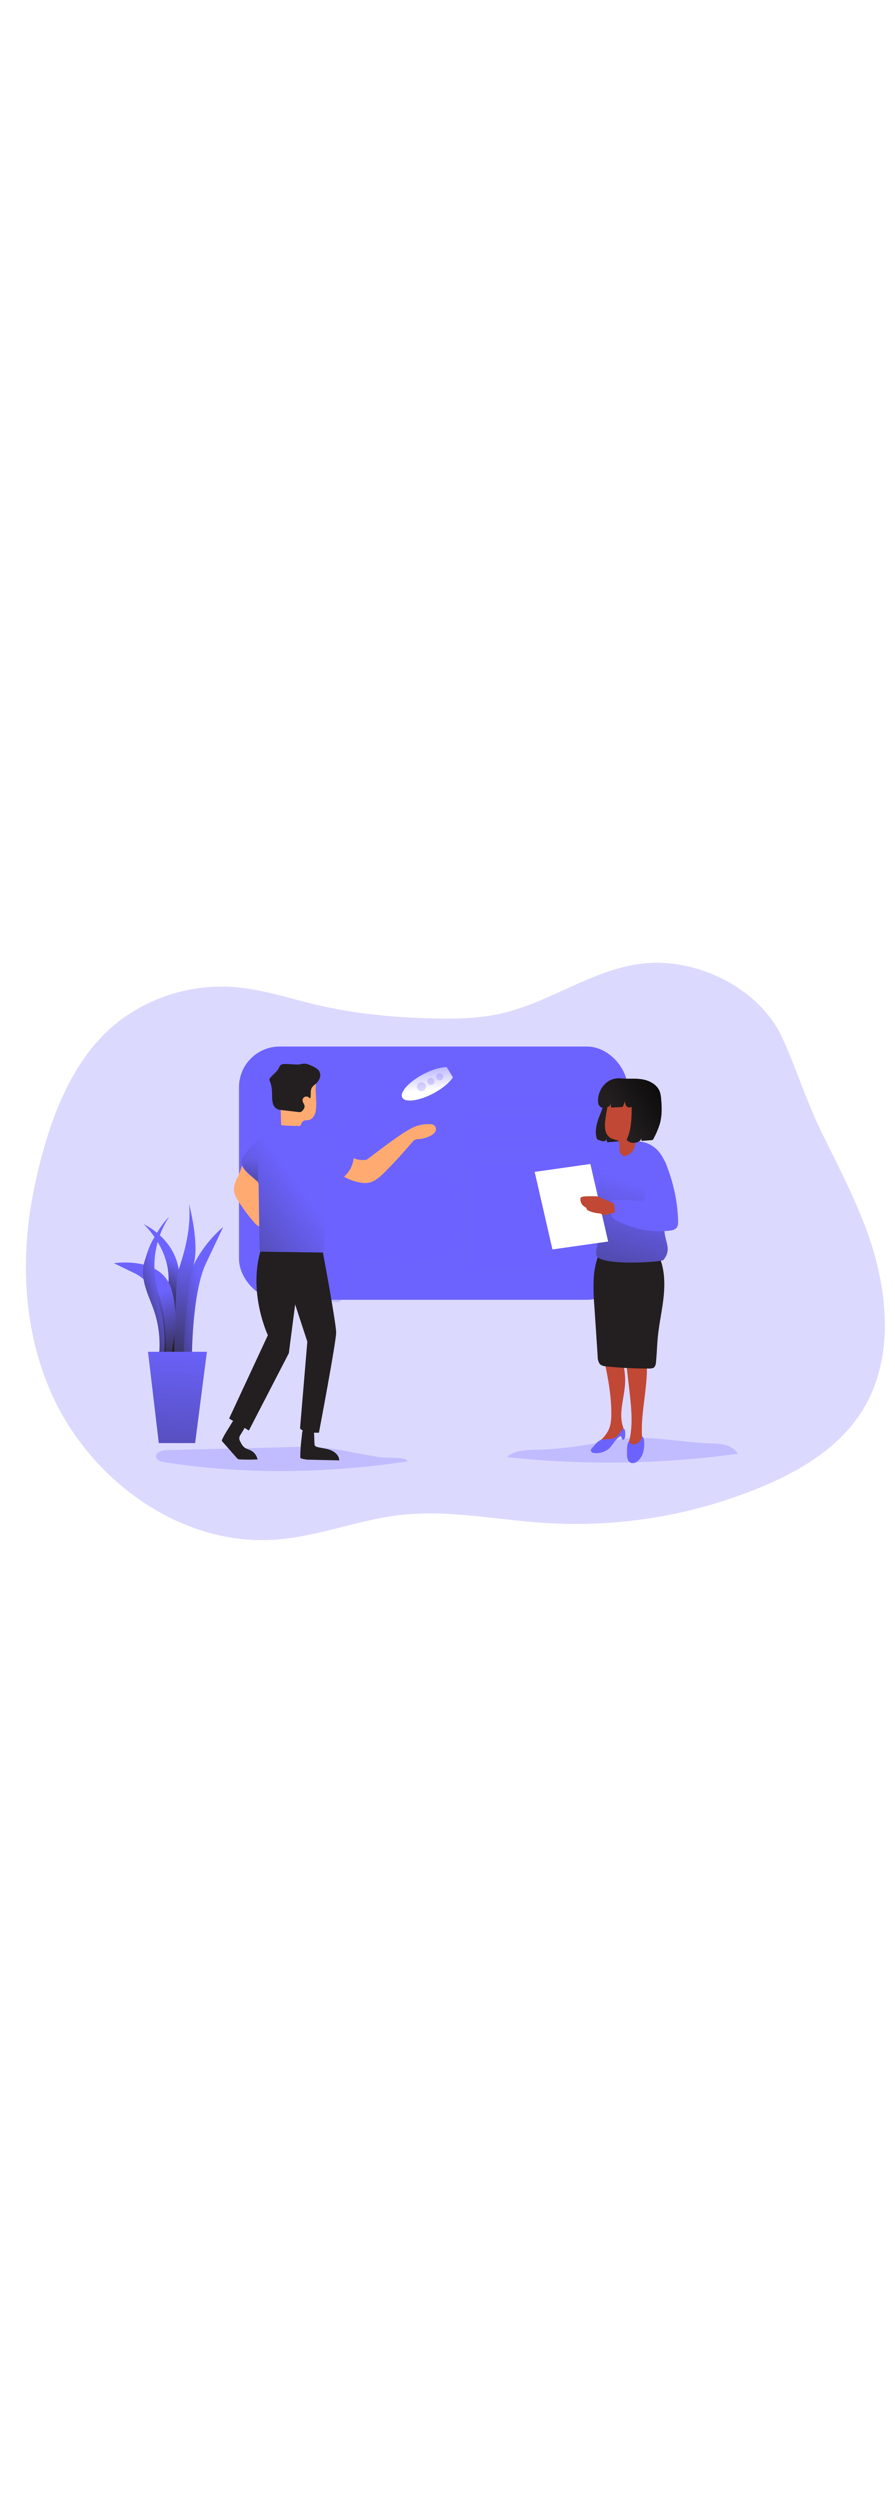 <svg id="_0286_startup" xmlns="http://www.w3.org/2000/svg" xmlns:xlink="http://www.w3.org/1999/xlink" viewBox="0 0 500 500" data-imageid="startup-1" imageName="Startup" class="illustrations_image" style="width: 179px;"><defs><style>.cls-1_startup-1{opacity:.45;}.cls-1_startup-1,.cls-2_startup-1,.cls-3_startup-1,.cls-4_startup-1,.cls-5_startup-1,.cls-6_startup-1,.cls-7_startup-1,.cls-8_startup-1,.cls-9_startup-1,.cls-10_startup-1,.cls-11_startup-1,.cls-12_startup-1,.cls-13_startup-1,.cls-14_startup-1,.cls-15_startup-1,.cls-16_startup-1,.cls-17_startup-1,.cls-18_startup-1,.cls-19_startup-1,.cls-20_startup-1,.cls-21_startup-1,.cls-22_startup-1{stroke-width:0px;}.cls-1_startup-1,.cls-17_startup-1{isolation:isolate;}.cls-1_startup-1,.cls-17_startup-1,.cls-22_startup-1{fill:#68e1fd;}.cls-2_startup-1{fill:url(#linear-gradient);}.cls-3_startup-1{fill:url(#linear-gradient-11-startup-1);}.cls-4_startup-1{fill:url(#linear-gradient-12-startup-1);}.cls-5_startup-1{fill:url(#linear-gradient-13-startup-1);}.cls-6_startup-1{fill:url(#linear-gradient-10-startup-1);}.cls-7_startup-1{fill:url(#linear-gradient-15-startup-1);}.cls-8_startup-1{fill:url(#linear-gradient-14-startup-1);}.cls-9_startup-1{fill:url(#linear-gradient-4-startup-1);}.cls-10_startup-1{fill:url(#linear-gradient-2-startup-1);}.cls-11_startup-1{fill:url(#linear-gradient-3-startup-1);}.cls-12_startup-1{fill:url(#linear-gradient-8-startup-1);}.cls-13_startup-1{fill:url(#linear-gradient-9-startup-1);}.cls-14_startup-1{fill:url(#linear-gradient-7-startup-1);}.cls-15_startup-1{fill:url(#linear-gradient-5-startup-1);}.cls-16_startup-1{fill:url(#linear-gradient-6-startup-1);}.cls-17_startup-1{opacity:.24;}.cls-18_startup-1{fill:#231f20;}.cls-19_startup-1{fill:#c14834;}.cls-20_startup-1{fill:#fff;}.cls-21_startup-1{fill:#ffaa71;}</style><linearGradient id="linear-gradient-startup-1" x1="691.79" y1="3080.05" x2="716.12" y2="2820.14" gradientTransform="translate(-471 3073.02) scale(1 -1)" gradientUnits="userSpaceOnUse"><stop offset="0" stop-color="#fff" stop-opacity="0"/><stop offset=".95" stop-color="#fff"/></linearGradient><linearGradient id="linear-gradient-2-startup-1" x1="720.44" y1="2872.12" x2="723.05" y2="2844.31" gradientTransform="translate(-483.99 3006.43) scale(1 -1)" xlink:href="#linear-gradient-startup-1"/><linearGradient id="linear-gradient-3-startup-1" x1="814.02" y1="2829.92" x2="829.25" y2="2829.92" gradientTransform="translate(-483.99 3006.43) scale(1 -1)" gradientUnits="userSpaceOnUse"><stop offset="0" stop-color="#231f20" stop-opacity="0"/><stop offset="1" stop-color="#231f20"/></linearGradient><linearGradient id="linear-gradient-4-startup-1" x1="843.13" y1="2793.41" x2="805.05" y2="2668.58" xlink:href="#linear-gradient-3-startup-1"/><linearGradient id="linear-gradient-5-startup-1" x1="830.15" y1="2830.68" x2="865.88" y2="2852.27" gradientTransform="translate(-483.99 3006.43) scale(1 -1)" gradientUnits="userSpaceOnUse"><stop offset="0" stop-color="#010101" stop-opacity="0"/><stop offset=".47" stop-color="#010101" stop-opacity=".47"/><stop offset=".95" stop-color="#010101"/></linearGradient><linearGradient id="linear-gradient-6-startup-1" x1="634.48" y1="2847.05" x2="662.87" y2="2847.05" xlink:href="#linear-gradient-3-startup-1"/><linearGradient id="linear-gradient-7-startup-1" x1="652.66" y1="2791.31" x2="546.3" y2="2713.53" xlink:href="#linear-gradient-3-startup-1"/><linearGradient id="linear-gradient-8-startup-1" x1="641.88" y1="2663.46" x2="641.88" y2="2799.82" xlink:href="#linear-gradient-3-startup-1"/><linearGradient id="linear-gradient-9-startup-1" x1="623.81" y1="2807.56" x2="623.65" y2="2758.75" xlink:href="#linear-gradient-3-startup-1"/><linearGradient id="linear-gradient-10-startup-1" x1="582.45" y1="2749.95" x2="570.45" y2="2725.14" xlink:href="#linear-gradient-3-startup-1"/><linearGradient id="linear-gradient-11-startup-1" x1="597.89" y1="2732.59" x2="558.19" y2="2721.39" xlink:href="#linear-gradient-3-startup-1"/><linearGradient id="linear-gradient-12-startup-1" x1="591.07" y1="2754.88" x2="574.98" y2="2672.05" xlink:href="#linear-gradient-3-startup-1"/><linearGradient id="linear-gradient-13-startup-1" x1="568.01" y1="2730.53" x2="583.85" y2="2689.08" xlink:href="#linear-gradient-3-startup-1"/><linearGradient id="linear-gradient-14-startup-1" x1="575.4" y1="2735.53" x2="550.67" y2="2726.53" xlink:href="#linear-gradient-3-startup-1"/><linearGradient id="linear-gradient-15-startup-1" x1="570.76" y1="2773.25" x2="552.83" y2="2569.03" gradientTransform="translate(-471 3073.02) scale(1 -1)" xlink:href="#linear-gradient-3-startup-1"/></defs><g id="background_startup-1"><path class="cls-17_startup-1 targetColor" d="M144.66,105.05c-4.39-.9-8.84-1.55-13.3-1.93-21.61-1.71-43.15,4.02-61.05,16.25-29.98,20.59-42.97,58.46-50.48,92.55-8.48,38.27-7.58,79.34,7.84,115.79,21.09,49.86,72.76,88.2,126.74,84.05,23.5-1.79,45.87-11.09,69.3-13.74,26.91-3.04,53.95,2.76,80.97,4.48,40.76,2.56,81.56-4.13,119.36-19.59,22.26-9.12,44.09-22,57.1-42.23,19.45-30.29,14.98-70.37,2.14-104.03-6.81-17.9-15.7-34.97-24.17-52.16-8.47-17.19-14.07-35.59-21.95-52.82-13.2-28.84-49.59-45.87-80.15-41.49-26.94,3.85-50.07,21.43-76.58,27.57-12.59,2.91-25.63,3.17-38.55,2.86-21.92-.51-43.87-2.61-65.2-7.65-10.7-2.5-21.26-5.78-32.01-7.92Z" style="fill: rgb(108, 99, 255);"/></g><g id="data_board_startup-1"><path class="cls-18_startup-1" d="M230.45,181.71l-9.9-1.62s-1.02-2.1.54-2.82l15.67,2.69-6.3,1.75Z"/><rect class="cls-22_startup-1 targetColor" x="133.52" y="136.31" width="217.02" height="141.48" rx="22.72" ry="22.72" style="fill: rgb(108, 99, 255);"/><rect class="cls-2_startup-1" x="132.32" y="136.31" width="217.02" height="141.48" rx="22.72" ry="22.72"/><path class="cls-17_startup-1 targetColor" d="M228.51,231.44c.04,13.72-11.04,24.87-24.76,24.91-13.72.04-24.87-11.04-24.91-24.76-.04-13.24,10.31-24.18,23.54-24.87.44-.05.89-.07,1.33-.06,13.69,0,24.79,11.1,24.8,24.79Z" style="fill: rgb(108, 99, 255);"/><path class="cls-1_startup-1 targetColor" d="M226.77,164.67c-.2.68-3.38,1.53-4.19,2.05-1.4.99-2.64,2.2-3.65,3.58-1.94,2.56-3.47,5.43-5.77,7.68-.67.57-1.26,1.23-1.74,1.97-.62,1.07-.62,2.35-.98,3.52-.78,2.4-2.94,4.08-5.46,4.26,2.56,2.23,2.82,6.12.59,8.68-1.33,1.52-3.32,2.29-5.33,2.06,1.32,2.53,2.06,5.33,2.15,8.18-7.18.37-13.85,3.84-18.27,9.52-1.57-.35-2.93-1.36-3.72-2.76-1.98,1.79-5.15.64-7.22-.99-7.51-5.83-9.62-17.53-4.61-25.61,2.46-4.03,7.74-7.16,11.77-4.74,1.06-1.7,3.44-2.21,5.37-1.7,1.93.67,3.68,1.75,5.15,3.17-.38-2.97,2.15-5.84,5.08-6.42,3.05-.39,6.08.79,8.06,3.14-.82-.96,15.44-14.97,17.15-16.11.96-.6,6.76-3.33,5.63.53Z" style="fill: rgb(108, 99, 255);"/><circle class="cls-17_startup-1 targetColor" cx="233.23" cy="230.57" r="24.81" style="fill: rgb(108, 99, 255);"/><rect class="cls-17_startup-1 targetColor" x="266.76" y="166.95" width="64.1" height="4.32" rx="2.16" ry="2.16" style="fill: rgb(108, 99, 255);"/><rect class="cls-17_startup-1 targetColor" x="266.04" y="174.39" width="64.1" height="4.32" rx="2.16" ry="2.16" style="fill: rgb(108, 99, 255);"/><rect class="cls-17_startup-1 targetColor" x="265.31" y="181.84" width="64.1" height="4.32" rx="2.16" ry="2.16" style="fill: rgb(108, 99, 255);"/><rect class="cls-17_startup-1 targetColor" x="264.6" y="189.28" width="64.1" height="4.32" rx="2.16" ry="2.16" style="fill: rgb(108, 99, 255);"/><rect class="cls-17_startup-1 targetColor" x="263.64" y="201.28" width="66.5" height="58.58" style="fill: rgb(108, 99, 255);"/><polygon class="cls-17_startup-1 targetColor" points="270.2 221.13 283.64 243.53 305.41 216.32 314.7 229.45 327.82 208.01 327.82 256.65 266.04 256.65 266.04 230.41 270.2 221.13" style="fill: rgb(108, 99, 255);"/><path class="cls-17_startup-1 targetColor" d="M332.72,210.33c-3.07-2.9-7.8-3.54-11.88-2.47s-7.63,3.63-10.74,6.46c-1.93,1.61-3.53,3.57-4.74,5.77-1.46,2.95-1.63,6.37-1.65,9.67-.03,7.29.57,14.57,1.79,21.75.06.69.29,1.34.67,1.92,1.15,1.42,3.38.76,5.2.96,2.2.24,4,1.93,5.12,3.85.99,1.98,1.85,4.02,2.58,6.11,1.65,3.84,4.28,7.18,7.64,9.68,2.42,1.79,5.97,3.07,8.3,1.15.79-.75,1.4-1.67,1.79-2.69,11.1-24.22,1.97-53.36,9.96-78.78.5-1.59,4.15-9.06,1.79-10.18-1.79-.81-4.52,3.82-5.29,4.86-2.36,3.07-4.46,6.34-6.27,9.78-.73,1.35-5.51,11-4.28,12.16Z" style="fill: rgb(108, 99, 255);"/><path class="cls-10_startup-1" d="M253,153.51c-1.74,2.86-5.77,6.27-10.95,9.01-8.01,4.23-15.76,5.26-17.32,2.28-.39-.9-.35-1.92.1-2.79.72-1.79,2.52-3.92,5.12-6.01,2.01-1.61,4.16-3.01,6.45-4.19,4.98-2.63,9.85-4.03,13.2-3.99l3.41,5.69Z"/><path class="cls-17_startup-1 targetColor" d="M229.94,156c-2.6,2.09-4.4,4.2-5.12,6.01-1.91-2.26-7.16-3.96-7.16-3.96,4.33-3.14,10.64-2.32,12.28-2.05Z" style="fill: rgb(108, 99, 255);"/><path class="cls-17_startup-1 targetColor" d="M227.85,174.94s7.02-3.58,8.29-9.89c0,0-5.96,2.38-8.79,1.29,0,0,1.88,2.69.5,8.6Z" style="fill: rgb(108, 99, 255);"/><path class="cls-17_startup-1 targetColor" d="M253.03,153.45h0l-3.41-5.69h0s5.6-.9,6.35.11-2.56,5.14-2.94,5.59Z" style="fill: rgb(108, 99, 255);"/><circle class="cls-17_startup-1 targetColor" cx="235.43" cy="158.75" r="2.52" style="fill: rgb(108, 99, 255);"/><circle class="cls-17_startup-1 targetColor" cx="240.69" cy="155.78" r="1.99" style="fill: rgb(108, 99, 255);"/><circle class="cls-17_startup-1 targetColor" cx="245.67" cy="153.25" r="1.99" style="fill: rgb(108, 99, 255);"/></g><g id="character_2_startup-1"><path class="cls-17_startup-1 targetColor" d="M296.99,361.62c-4.91.25-10.27.68-13.83,4.06,42.93,4.63,86.27,4.01,129.06-1.85-2.69-4.99-9.46-5.71-15.15-5.84-16.11-.36-35.01-4.88-50.89-2.26-16.43,2.72-32.51,5.88-49.18,5.88Z" style="fill: rgb(108, 99, 255);"/><path class="cls-19_startup-1" d="M336.38,302.57c-.37,1.44-.32,2.96.14,4.38,2.55,11.21,4.94,22.56,5,34.02,0,3.14-.17,6.37-1.41,9.25-1.18,2.53-2.93,4.74-5.13,6.45-.81.68-1.79,1.58-1.5,2.6.14.42.4.78.76,1.03,1.42,1.12,3.36,1.3,4.97.47.86-.53,1.64-1.2,2.28-1.99l6-6.53c.33-.32.59-.69.78-1.11.19-.87.09-1.78-.3-2.58-2.44-7.68.81-15.9,1.23-23.95.38-7.49-1.75-14.86-3.84-22.07-.18-.8-.51-1.56-.98-2.23-.89-.98-2.19-1.5-3.51-1.4-1.3.11-2.58.43-3.79.94"/><path class="cls-19_startup-1" d="M348.71,304.11c1.1,8.64,2.13,17.29,3.09,25.96.99,9.08,1.9,18.41-.47,27.24-.48,1.79-1.06,3.96.08,5.46,1.18,1.34,3.17,1.6,4.66.62,1.42-1,2.36-2.55,2.58-4.28.19-1.7.19-3.43,0-5.13-.59-10.95,1.91-21.81,2.58-32.75.35-4.12.16-8.27-.57-12.34-.84-4.12-2.89-10.04-6.75-12.33-4.96-2.96-5.59,4.42-5.19,7.54Z"/><path class="cls-22_startup-1 targetColor" d="M330.7,360.69c-.27.24-.48.55-.61.9-.09.65.25,1.29.84,1.57.59.26,1.23.36,1.86.31,2.44.07,4.83-.66,6.83-2.06,2.62-2.03,3.85-5.58,6.71-7.25.09-.07.19-.11.3-.13.79-.1.51,1.43,1.18,1.84s1.22-.51,1.34-1.21c.23-1.25.23-2.54,0-3.79-.09-.42-.26-.9-.68-1.02s-.95.44-1.21.9c-.76,1.52-1.88,2.83-3.27,3.82-2.55,1.64-5.11.79-7.83,1.4-2.36.58-3.89,3.04-5.47,4.73Z" style="fill: rgb(108, 99, 255);"/><path class="cls-22_startup-1 targetColor" d="M350.28,363.53c-.07,1.05.03,2.1.29,3.12.27,1.03,1.01,1.88,2,2.29,1.24.29,2.55-.04,3.5-.9,1.66-1.36,2.83-3.22,3.34-5.31.49-2.08.63-4.22.39-6.35-.07-.85-.28-1.84-1.05-2.21-.39,2.13-2.01,3.84-4.12,4.34-1.37.36-2.79-.37-3.29-1.69-1.23,1.63-1.03,4.66-1.07,6.7Z" style="fill: rgb(108, 99, 255);"/><path class="cls-18_startup-1" d="M331.75,264.66c-.31,5.51-.21,11.03.28,16.53l.9,13.51.96,14.74c-.04,1.37.3,2.73.98,3.92.9,1.25,2.44,1.5,3.81,1.64,8.01.84,16.06,1.24,24.11,1.19,1.06,0,2.26-.08,2.96-1.01.46-.77.71-1.65.73-2.54.47-4.71.56-9.47,1.03-14.18.76-7.7,2.54-15.22,3.29-22.88.74-7.66.38-15.9-2.87-22.7-.32-.82-.84-1.55-1.5-2.12-.71-.45-1.53-.69-2.36-.72-7.52-.81-15.08-1.16-22.64-1.03-1.32,0-4-.5-5.16.26-1.01.66-1.79,3.38-2.25,4.58-1.23,3.49-1.99,7.13-2.26,10.82Z"/><path class="cls-18_startup-1" d="M334.17,177.13c-1.13,3.36-1.84,7.03-.8,10.41.05.24.17.47.35.64.16.12.34.21.53.26l1.39.46c.59.26,1.25.36,1.89.29.67-.09,1.16-.66,1.15-1.33l.55,1.95,7.44-.67c.24,0,.48-.07.69-.21.23-.24.35-.56.34-.9.46-4.56.35-9.15.4-13.73,0-2.48.09-5.06-.9-7.33s-3.38-4.14-5.83-3.68c-2.44.47-3.67,2.38-4.05,4.63-.56,3.18-2.12,6.18-3.15,9.21Z"/><path class="cls-11_startup-1" d="M334.17,177.13c-1.13,3.36-1.84,7.03-.8,10.41.05.24.17.47.35.64.16.12.34.21.53.26l1.39.46c.59.26,1.25.36,1.89.29.67-.09,1.16-.66,1.15-1.33l.55,1.95,7.44-.67c.24,0,.48-.07.69-.21.23-.24.35-.56.34-.9.46-4.56.35-9.15.4-13.73,0-2.48.09-5.06-.9-7.33s-3.38-4.14-5.83-3.68c-2.44.47-3.67,2.38-4.05,4.63-.56,3.18-2.12,6.18-3.15,9.21Z"/><path class="cls-22_startup-1 targetColor" d="M370.78,199.3c1.66,3.44,1.87,7.37,2.05,11.18.38,7.65,2.85,15.97-.36,22.93-4.36,9.5,4.56,14.55-1.9,22.17-.96,1.13-34.61,3.46-37.33-2.46-1.01-2.18,1.71-9.93,1.5-12.33-1.09-12.63-2.13-25.71,2.06-37.67.83-2.72,2.25-5.22,4.17-7.32,9.42-9.34,23.85-9,29.8,3.5Z" style="fill: rgb(108, 99, 255);"/><path class="cls-9_startup-1" d="M370.78,199.3c1.66,3.44,1.87,7.37,2.05,11.18.38,7.65,2.85,15.97-.36,22.93-4.36,9.5,4.56,14.55-1.9,22.17-.96,1.13-34.61,3.46-37.33-2.46-1.01-2.18,1.71-9.93,1.5-12.33-1.09-12.63-2.13-25.71,2.06-37.67.83-2.72,2.25-5.22,4.17-7.32,9.42-9.34,23.85-9,29.8,3.5Z"/><path class="cls-19_startup-1" d="M338.17,177.22c-.3,1.9-.3,3.83,0,5.73.31,1.92,1.45,3.6,3.11,4.62,1.1.47,2.24.83,3.41,1.07.33.06.65.22.9.45.17.2.29.44.34.7.2,1.26.25,2.54.14,3.8-.1,1.29.43,2.55,1.41,3.39.86.51,1.9.59,2.82.21.91-.38,1.72-.95,2.38-1.68.45-.44.85-.93,1.19-1.46.87-1.67,1.25-3.56,1.08-5.43,0-2.49-.25-4.98-.27-7.47,0-4.4,2.1-7.03,1.96-11.42,0-.77-1.62-3.34-1.96-4.03-.33-.58-.76-1.09-1.26-1.53-.49-.52-1.05-.95-1.68-1.27-.96-.34-2-.4-2.99-.18-2.13.32-4.21.9-6.2,1.73-.78.29-1.49.72-2.1,1.27-.57.58-.85,1.38-.77,2.19-.08,1.01-.25,2-.5,2.98-.41,2.11-.75,4.22-1,6.34Z"/><path class="cls-18_startup-1" d="M338.15,157.03c-2.25,2.18-3.67,5.08-4.01,8.19-.14.99-.1,2,.13,2.98.17.73.58,1.39,1.17,1.85.68.43,1.48.61,2.28.53.86,0,1.71-.26,2.42-.76.72-.51,1.07-1.4.9-2.26l.23,2.24c0,.15.05.3.13.43.18.14.41.2.64.16l4.91-.27c.6.1,1.18-.3,1.3-.9l.9-2.36c-.03.93.23,1.85.73,2.64.75.88,2.03,1.1,3.03.5-.04,6.27-.13,12.76-2.83,18.41.93,1.15,2.35,1.77,3.82,1.68,1.04.06,2.08-.18,2.99-.68.92-.52,1.49-1.49,1.5-2.54l-.11,1.57c-.03.15,0,.3.09.43.13.1.3.14.47.11l5.01-.36c.59.06,1.14-.32,1.29-.9,1.41-2.6,2.57-5.33,3.46-8.16,1.29-4.55,1.17-9.37.73-14.07-.08-1.37-.34-2.72-.77-4.02-1.44-3.82-5.53-6.05-9.54-6.79s-8-.19-12.01-.55c-3.24-.39-6.48.67-8.86,2.9Z"/><path class="cls-15_startup-1" d="M338.15,157.03c-2.25,2.18-3.67,5.08-4.01,8.19-.14.99-.1,2,.13,2.98.17.73.58,1.39,1.17,1.85.68.43,1.48.61,2.28.53.86,0,1.71-.26,2.42-.76.72-.51,1.07-1.4.9-2.26l.23,2.24c0,.15.05.3.13.43.18.14.41.2.64.16l4.91-.27c.6.1,1.18-.3,1.3-.9l.9-2.36c-.03.93.23,1.85.73,2.64.75.88,2.03,1.1,3.03.5-.04,6.27-.13,12.76-2.83,18.41.93,1.15,2.35,1.77,3.82,1.68,1.04.06,2.08-.18,2.99-.68.92-.52,1.49-1.49,1.5-2.54l-.11,1.57c-.03.15,0,.3.09.43.13.1.3.14.47.11l5.01-.36c.59.06,1.14-.32,1.29-.9,1.41-2.6,2.57-5.33,3.46-8.16,1.29-4.55,1.17-9.37.73-14.07-.08-1.37-.34-2.72-.77-4.02-1.44-3.82-5.53-6.05-9.54-6.79s-8-.19-12.01-.55c-3.24-.39-6.48.67-8.86,2.9Z"/><polygon class="cls-20_startup-1" points="339.74 245.24 308.63 249.66 298.7 206.34 329.81 201.92 339.74 245.24"/><path class="cls-22_startup-1 targetColor" d="M378.84,233.66c0,1.37,0,2.87-.9,3.94-.9,1.07-2.5,1.43-3.94,1.59-10.45,1.16-20.99-.96-30.18-6.07-.73-.34-1.36-.86-1.84-1.5-.39-.74-.59-1.57-.56-2.41-.07-1.7-.03-3.41.12-5.1-.04-.76.26-1.49.81-2.01.51-.28,1.11-.38,1.68-.29l14.11.7c.47.08.96-.01,1.36-.27.32-.32.51-.74.53-1.19.76-4.55,0-9.22.45-13.81.35-3.33,1.9-8.95,5.73-9.85,4.48-1.05,5.92,4.58,7.06,7.71,3.38,9.16,5.26,18.81,5.57,28.57Z" style="fill: rgb(108, 99, 255);"/><path class="cls-19_startup-1" d="M335.65,220.75c-.57-.28-1.17-.5-1.79-.66-.56-.1-1.14-.15-1.71-.14h-3.66c-1.08-.02-2.16.09-3.22.31-.31.05-.59.21-.81.44-.14.22-.22.47-.21.73-.1,1.84.86,3.58,2.48,4.48.36.14.68.39.9.72.1.2.1.44.19.64.2.34.52.6.9.73,1.93.88,4,1.4,6.11,1.54.29,0,.58.05.85.16.19.11.37.24.55.38.8.44,1.75.52,2.61.21.84-.31,1.71-.56,2.59-.74.73-.09,1.63-.06,2-.69.17-.38.21-.81.1-1.22-.07-1.04-.22-2.07-.46-3.08-.23-.74-.84-.9-1.53-1.17l-2.96-1.33c-.81-.37-2.23-.69-2.9-1.29Z"/></g><g id="character_1_startup-1"><path class="cls-17_startup-1 targetColor" d="M93.08,361.76c-2.69.06-6.44,1.3-5.88,3.96.38,1.79,2.61,2.47,4.48,2.76,44.95,7.09,90.98,6.34,136-.4-.56-2.83-11.45-1.67-16.11-2.45-5.73-.96-11.46-1.96-17.15-3.13-9.67-2.02-19.54-2.86-29.41-2.49l-71.91,1.76Z" style="fill: rgb(108, 99, 255);"/><path class="cls-17_startup-1 targetColor" d="M223.07,201.79c-6.2,7.99-14.05,16.37-24.17,16.55-1.85,0-3.79-.21-5.51.5-3.3,1.38-4.26,5.51-4.78,9.07-1.3,8.95-2.59,18.04-.9,26.86,1.32,6.88,4.41,13.57,3.76,20.54-.13,1.28-.47,2.69-1.58,3.37-.87.39-1.84.51-2.78.33l-15.51-1.36c-1.29.01-2.56-.35-3.65-1.05-.87-.83-1.49-1.89-1.79-3.05-6.27-17.82-4.76-37.3-3.2-56.11.34-4.14.7-8.36,2.22-12.24,1.52-3.88,4.38-7.42,8.32-8.76,8.95-3.03,17.61,6.2,27.07,6.56,9.85.38,16.73-8.29,23.78-13.81,2.35-1.85,8.14-7.41,8.66-1.73.38,3.78-7.68,11.48-9.94,14.33Z" style="fill: rgb(108, 99, 255);"/><path class="cls-21_startup-1" d="M132.27,210.01c-.96,2.41-1.93,4.96-1.49,7.51.36,1.6,1.03,3.12,1.96,4.48,2.7,4.42,5.78,8.6,9.21,12.49.89,1.21,2.12,2.13,3.54,2.63,1.32-9.49,1.63-19.09.94-28.65,0-.86-.19-1.71-.58-2.48-.66-.87-1.56-1.52-2.59-1.89-2.37-1.11-4.74-2.41-7.16-3.3-.72.9-3.1,9.21-3.83,9.21Z"/><path class="cls-21_startup-1" d="M200.22,199.54c1.5.22,3.02.24,4.52.06.58-.23,17.52-13.68,24.01-17.01,3-1.86,6.45-2.86,9.98-2.91,1.63-.11,3.58-.05,4.48,1.33.53.99.45,2.2-.21,3.12-.65.89-1.52,1.59-2.52,2.05-2.07,1.08-4.34,1.71-6.67,1.87-.61,0-1.21.09-1.79.27-.75.37-1.39.92-1.87,1.6-4.8,5.69-9.83,11.17-15.08,16.45-2.8,2.81-5.97,5.71-9.92,6.16-1.42.12-2.85.03-4.24-.28-2.72-.53-5.35-1.43-7.82-2.69-.54-.23-1.01-.59-1.39-1.04-.39-.63-.57-1.38-.51-2.12.05-2.47.95-4.85,2.53-6.75,2.08-2.47,3.85-.7,6.51-.12Z"/><path class="cls-21_startup-1" d="M176.6,166.31c.16,2.06.09,4.12-.23,6.16-.4,2.08-1.57,4.28-3.58,4.82-1.2.31-2.61,0-3.58.81-.73.6-.94,1.61-1.43,2.43-.97,1.38-2.56,2.19-4.24,2.17-1.66-.04-3.3-.37-4.85-.96-.41-.09-.78-.29-1.1-.56-.41-.53-.61-1.19-.56-1.86-.18-5.1-.26-10.21-.21-15.33-.08-1.48.15-2.95.68-4.33.94-1.63,2.38-2.91,4.1-3.66,2.44-1.26,5.06-2.12,7.77-2.54,2.5-.4,6.65-.17,7.11,3.05.02,1.18-.03,2.36-.16,3.53.04,2.07.21,4.16.3,6.28Z"/><path class="cls-18_startup-1" d="M178.11,149.79c.8,1.22.99,2.74.5,4.12-.5,1.36-1.37,2.55-2.51,3.46-.67.49-1.28,1.07-1.79,1.72-1.08,1.62-.56,3.79-.9,5.72,0,.15-.09.34-.25.37s-.28-.11-.38-.23c-.78-.9-2.13-1-3.03-.22-.54.46-.81,1.16-.73,1.87.13,1.16,1.17,2.12,1.13,3.29-.09.66-.38,1.29-.82,1.79-.32.53-.8.94-1.37,1.18-.47.1-.95.1-1.41,0l-9.67-1.12c-.54-.04-1.08-.15-1.6-.31-1.38-.59-2.42-1.79-2.8-3.24-.37-1.44-.52-2.92-.47-4.4,0-2.69-.13-5.51-1.23-8-.2-.35-.3-.76-.29-1.16.07-.27.2-.52.38-.73,1.53-1.98,3.86-3.34,4.91-5.6.16-.43.37-.83.62-1.22.81-1.07,2.37-1.08,3.71-1.01l5.97.33c1.37.07,2.44-.44,3.74-.53.97,0,1.93.21,2.81.61,1.79.79,4.32,1.74,5.48,3.34Z"/><path class="cls-16_startup-1" d="M178.11,149.79c.8,1.22.99,2.74.5,4.12-.5,1.36-1.37,2.55-2.51,3.46-.67.49-1.28,1.07-1.79,1.72-1.08,1.62-.56,3.79-.9,5.72,0,.15-.09.34-.25.37s-.28-.11-.38-.23c-.78-.9-2.13-1-3.03-.22-.54.46-.81,1.16-.73,1.87.13,1.16,1.17,2.12,1.13,3.29-.09.66-.38,1.29-.82,1.79-.32.53-.8.94-1.37,1.18-.47.1-.95.1-1.41,0l-9.67-1.12c-.54-.04-1.08-.15-1.6-.31-1.38-.59-2.42-1.79-2.8-3.24-.37-1.44-.52-2.92-.47-4.4,0-2.69-.13-5.51-1.23-8-.2-.35-.3-.76-.29-1.16.07-.27.2-.52.38-.73,1.53-1.98,3.86-3.34,4.91-5.6.16-.43.37-.83.62-1.22.81-1.07,2.37-1.08,3.71-1.01l5.97.33c1.37.07,2.44-.44,3.74-.53.97,0,1.93.21,2.81.61,1.79.79,4.32,1.74,5.48,3.34Z"/><path class="cls-22_startup-1 targetColor" d="M156.42,180.09c3.58.63,7.34.47,11.01.61,5.57.21,11.29,1.19,15.96,4.22,1.9,1.31,3.68,2.77,5.33,4.38l8.06,7.44c.66.44.97,1.24.79,2.01-.43,3.94-2.32,7.59-5.3,10.21-.17.19-.4.32-.65.37-.25,0-.49-.06-.71-.18l-8.95-4.15c-.31,1.76-.31,3.56,0,5.33,2.3,12.92,0,26.37-1.13,39.44,0,.6-.14,1.18-.4,1.72-.37.55-.89.99-1.49,1.28-5.04,2.82-11.1,2.94-16.88,2.9-5.37,0-11.06-.27-15.37-3.4-.52-.34-.95-.79-1.28-1.32-.32-.73-.46-1.54-.41-2.34l-.5-34.06c.04-.81-.07-1.62-.33-2.38-.8-1.99-8.21-5.08-9.49-11.16.9-6.37,16.62-19.96,21.75-20.9Z" style="fill: rgb(108, 99, 255);"/><path class="cls-14_startup-1" d="M156.42,180.09c3.58.63,7.34.47,11.01.61,5.57.21,11.29,1.19,15.96,4.22,1.9,1.31,3.68,2.77,5.33,4.38l8.06,7.44c.66.44.97,1.24.79,2.01-.43,3.94-2.32,7.59-5.3,10.21-.17.19-.4.32-.65.37-.25,0-.49-.06-.71-.18l-8.95-4.15c-.31,1.76-.31,3.56,0,5.33,2.3,12.92,0,26.37-1.13,39.44,0,.6-.14,1.18-.4,1.72-.37.55-.89.99-1.49,1.28-5.04,2.82-11.1,2.94-16.88,2.9-5.37,0-11.06-.27-15.37-3.4-.52-.34-.95-.79-1.28-1.32-.32-.73-.46-1.54-.41-2.34l-.5-34.06c.04-.81-.07-1.62-.33-2.38-.8-1.99-8.21-5.08-9.49-11.16.9-6.37,16.62-19.96,21.75-20.9Z"/><path class="cls-18_startup-1" d="M180.39,251.44s7.39,39.39,7.39,44.66-9.6,55.93-9.6,55.93c0,0-8.41.48-10.56-2.4l4.08-48.48-6.82-20.82-3.52,27.29-22.33,43.21-11.03-6.71,21.66-46.55s-10.86-22.94-4.23-46.64l34.97.5Z"/><path class="cls-12_startup-1" d="M180.39,251.44s7.39,39.39,7.39,44.66-9.6,55.93-9.6,55.93c0,0-8.41.48-10.56-2.4l4.08-48.48-6.82-20.82-3.52,27.29-22.33,43.21-11.03-6.71,21.66-46.55s-10.86-22.94-4.23-46.64l34.97.5Z"/><path class="cls-18_startup-1" d="M167.76,365.74c-.01.13.01.26.06.38.1.15.25.26.43.3,1.6.51,3.28.75,4.96.71,5.43.14,10.86.27,16.29.37,0-2.6-2.24-4.7-4.65-5.67-2.41-.97-5.05-1.13-7.56-1.79-.51-.08-.98-.34-1.32-.73-.21-.38-.31-.81-.29-1.24l-.2-5.13c.05-.63-.15-1.25-.56-1.72-.24-.17-.5-.3-.79-.37-.99-.3-3.54-1.36-4.48-.73s-.94,3.24-1.08,4.32c-.53,3.74-.8,7.52-.82,11.3Z"/><path class="cls-18_startup-1" d="M124.18,355.67c-.36.44-.29,1.09.15,1.45.02.01.03.03.05.04l7.87,8.95c.2.27.46.49.75.66.35.14.72.21,1.09.21,3.26.13,6.54.13,9.79,0-.43-2.16-1.81-4.01-3.77-5.03-1.23-.63-2.69-.9-3.72-1.79-.92-.85-1.64-1.9-2.1-3.07-.86-1.21-.8-2.85.15-3.99l1.62-2.69c.48-.59.64-1.37.45-2.09-.23-.39-.58-.7-.99-.9-1.13-.66-2.69-2.01-3.97-2.26s-1.79.97-2.45,2.05c-1.58,2.75-3.6,5.53-4.91,8.46Z"/><path class="cls-13_startup-1" d="M144.14,212.12v-15.81s-7.41,3.53-8.69,6.72c0,0,6.97,8.25,8.69,9.09Z"/></g><g id="plant_startup-1"><path class="cls-22_startup-1 targetColor" d="M88.9,308.33c.76-8.21-.19-16.49-2.8-24.31-1.51-4.48-3.58-8.83-4.91-13.43s-1.95-9.51-.51-14.04c1.44-4.53,2.48-8.39,4.85-12.49,2.61-4.48,5.27-9.07,9.02-12.67-7.36,11.06-9.96,24.61-7.22,37.6.76,3.49,1.9,6.89,2.77,10.37,2.01,8.06,2.58,16.41,2.69,24.72,0,1.59,0,3.31-.97,4.6s-1.96.96-2.92-.36Z" style="fill: rgb(108, 99, 255);"/><path class="cls-22_startup-1 targetColor" d="M80.36,235.63s14.6,13.37,13.8,31.87c-.81,18.5-2.93,40.29-2.39,41.18s9.18.95,9.18.95c-.91-13.89-1.12-27.82-.62-41.74.81-23.21-19.96-32.26-19.96-32.26Z" style="fill: rgb(108, 99, 255);"/><path class="cls-6_startup-1" d="M80.36,235.63s14.6,13.37,13.8,31.87c-.81,18.5-2.93,40.29-2.39,41.18s9.18.95,9.18.95c-.91-13.89-1.12-27.82-.62-41.74.81-23.21-19.96-32.26-19.96-32.26Z"/><path class="cls-22_startup-1 targetColor" d="M124.64,237.22s-17.28,13.43-21.25,35.5c-3.97,22.07-6.02,37.01-6.02,37.01l9.85-.41s.13-35.64,7.82-51.82c7.68-16.18,9.61-20.28,9.61-20.28Z" style="fill: rgb(108, 99, 255);"/><path class="cls-3_startup-1" d="M124.64,237.22s-17.28,13.43-21.25,35.5c-3.97,22.07-6.02,37.01-6.02,37.01l9.85-.41s.13-35.64,7.82-51.82c7.68-16.18,9.61-20.28,9.61-20.28Z"/><path class="cls-22_startup-1 targetColor" d="M105.58,224.17s6.27,23.17,2.34,34.68c-3.93,11.51-5.37,51.19-5.37,51.19l-5.21-.34s.47-42.01,2.33-48.18,7.49-21.43,5.92-37.35Z" style="fill: rgb(108, 99, 255);"/><path class="cls-4_startup-1" d="M105.58,224.17s6.27,23.17,2.34,34.68c-3.93,11.51-5.37,51.19-5.37,51.19l-5.21-.34s.47-42.01,2.33-48.18,7.49-21.43,5.92-37.35Z"/><path class="cls-22_startup-1 targetColor" d="M63.64,257.36s25.07-3.97,31.53,12.88c6.46,16.86,0,39.31,0,39.31l-3.42-.85s3.21-35.65-16.11-45.51l-12-5.83Z" style="fill: rgb(108, 99, 255);"/><path class="cls-5_startup-1" d="M63.64,257.36s25.07-3.97,31.53,12.88c6.46,16.86,0,39.31,0,39.31l-3.42-.85s3.21-35.65-16.11-45.51l-12-5.83Z"/><path class="cls-8_startup-1" d="M88.9,308.33c.76-8.21-.19-16.49-2.8-24.31-1.51-4.48-3.58-8.83-4.91-13.43s-1.95-9.51-.51-14.04c1.44-4.53,2.48-8.39,4.85-12.49,2.61-4.48,5.27-9.07,9.02-12.67-7.36,11.06-9.96,24.61-7.22,37.6.76,3.49,1.9,6.89,2.77,10.37,2.01,8.06,2.58,16.41,2.69,24.72,0,1.59,0,3.31-.97,4.6s-1.96.96-2.92-.36Z"/><polygon class="cls-22_startup-1 targetColor" points="82.69 306.84 115.59 306.84 109.01 357.83 88.72 357.83 82.69 306.84" style="fill: rgb(108, 99, 255);"/><polygon class="cls-7_startup-1" points="82.69 306.84 115.59 306.84 109.01 357.83 88.72 357.83 82.69 306.84"/></g></svg>